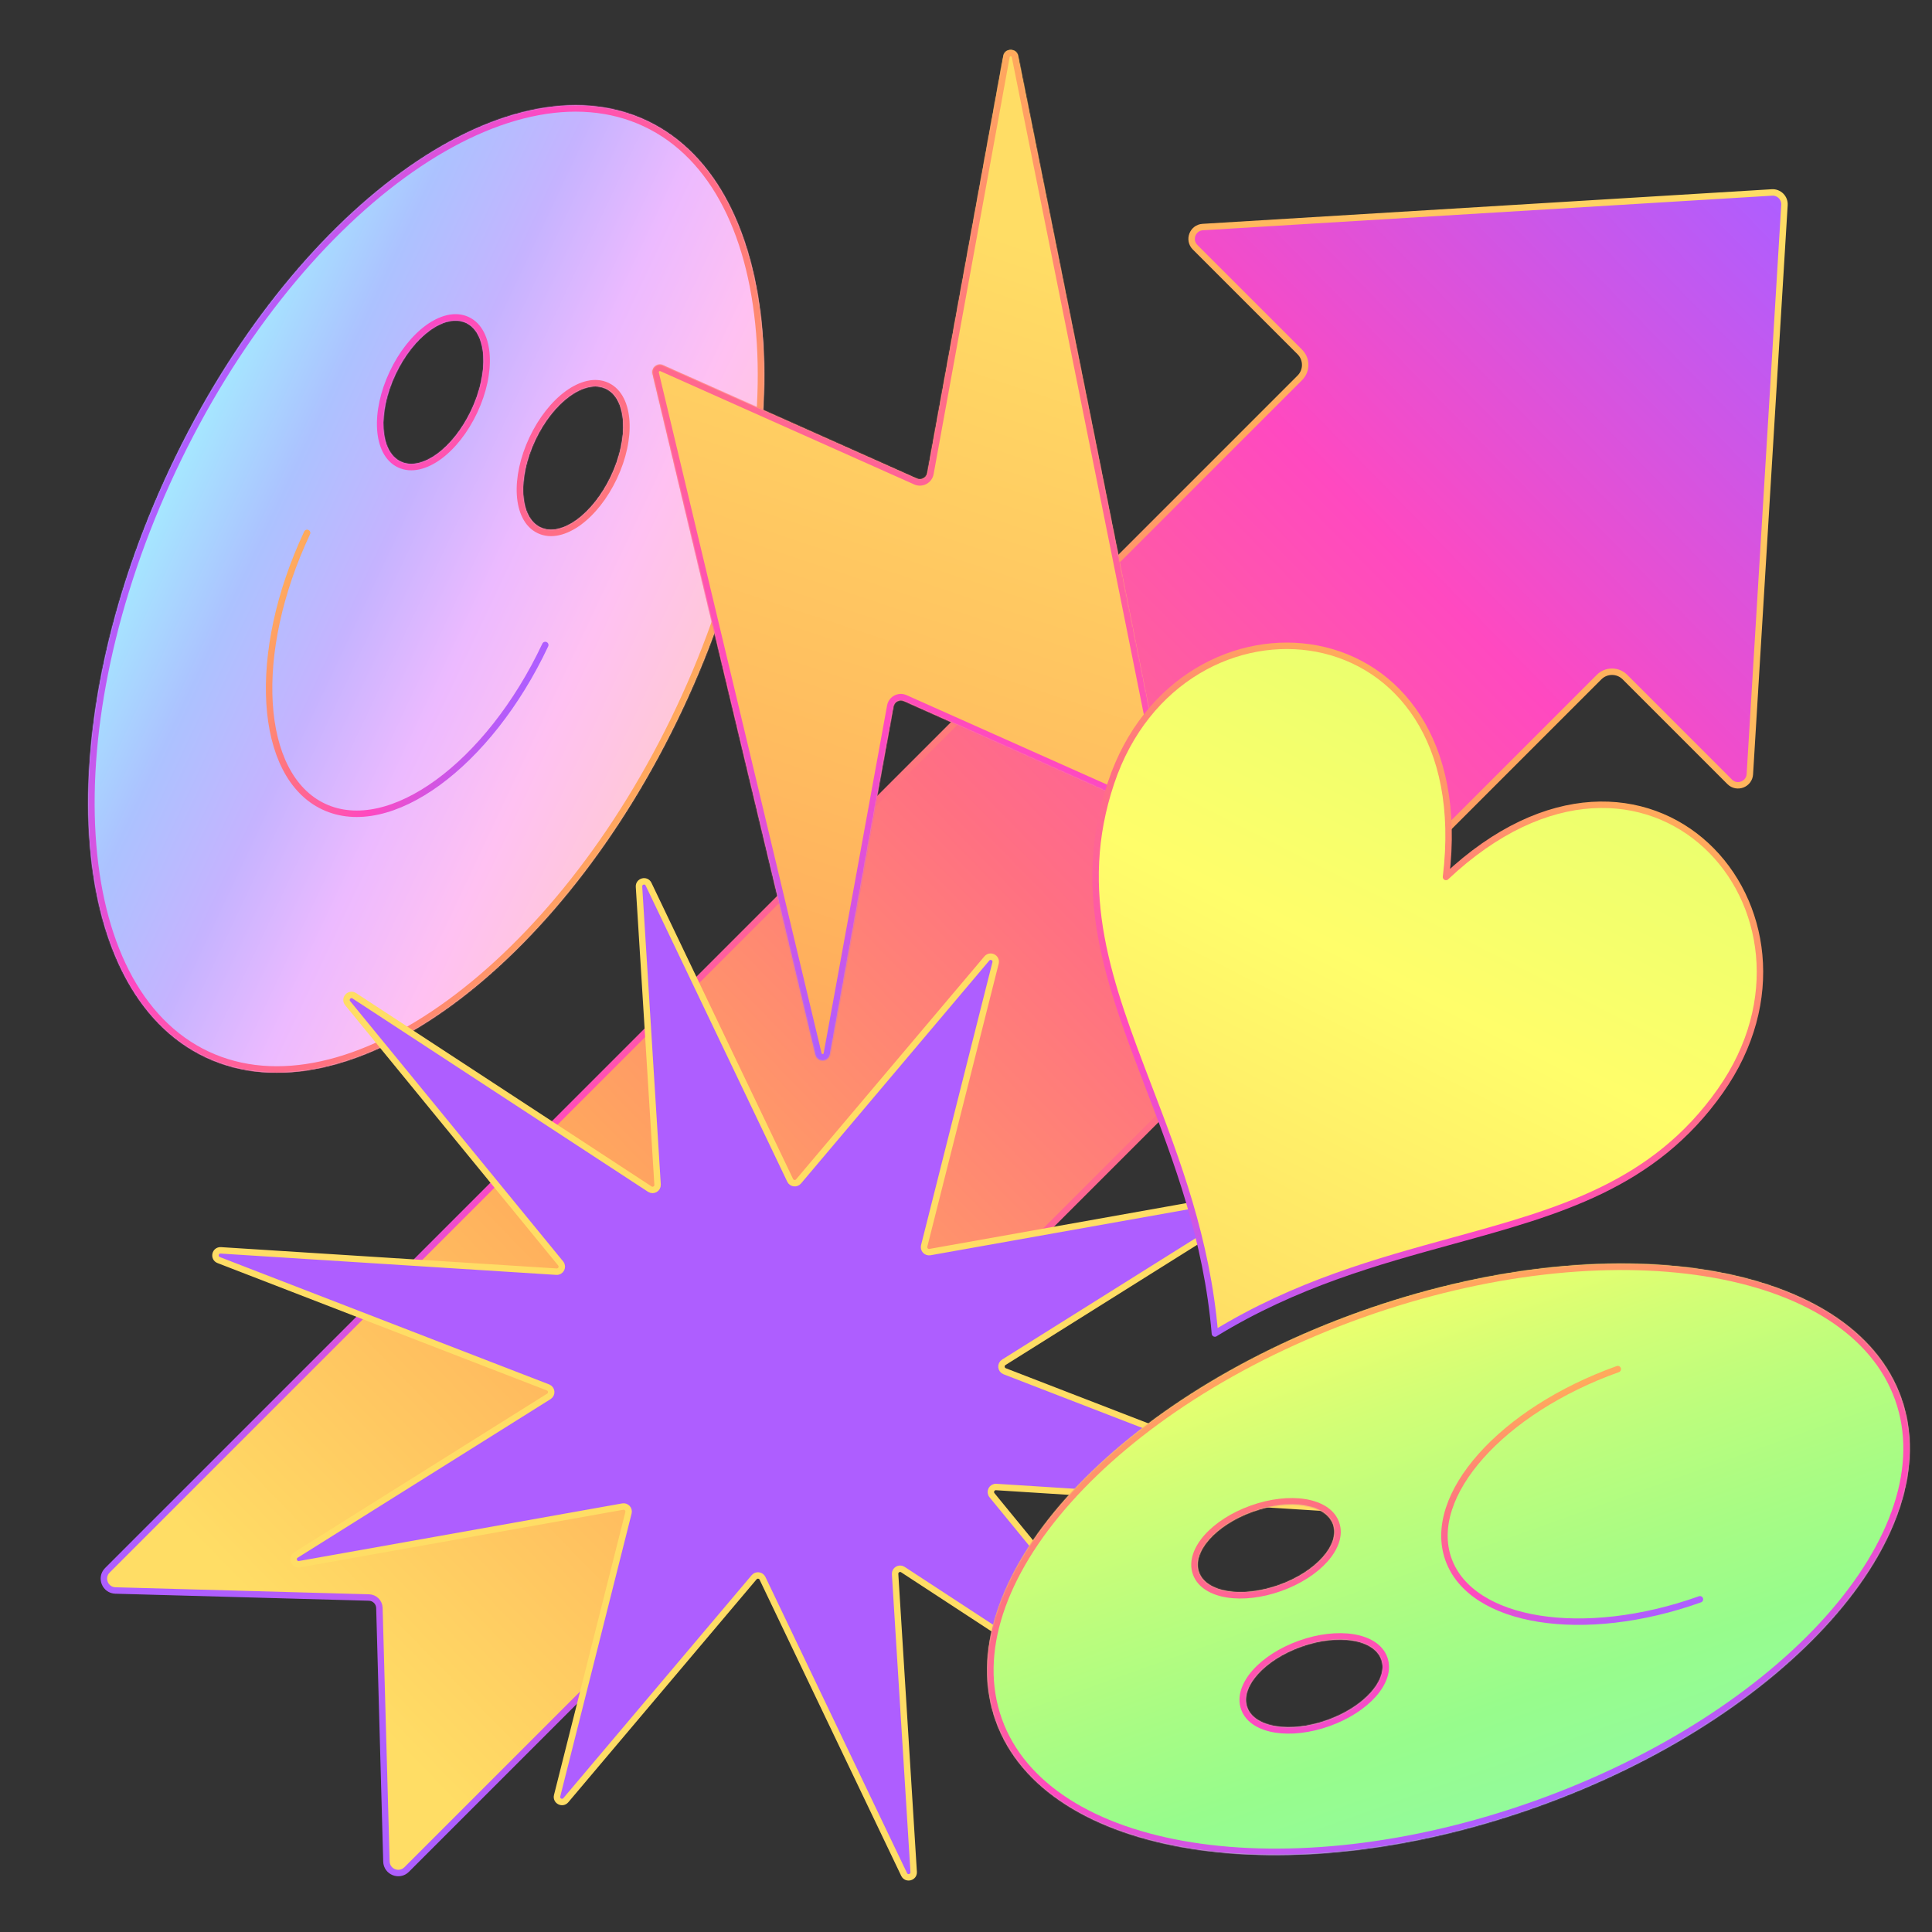 <svg width="1920" height="1920" viewBox="0 0 1920 1920" fill="none" xmlns="http://www.w3.org/2000/svg">
<rect x="0" y="0" width="1920" height="1920" fill="#333333" stroke="none"/>
<g clip-path="url(#clip0_2773_2777)">
<mask id="path-1-inside-1_2773_2777" fill="white">
<path fill-rule="evenodd" clip-rule="evenodd" d="M204.45 1050.73C63.839 984.544 47.945 722.502 168.948 465.446C289.952 208.39 502.033 53.663 642.644 119.852C783.254 186.042 799.149 448.084 678.146 705.14C557.142 962.196 345.061 1116.92 204.45 1050.73ZM398.272 458.73C377.448 448.928 375.095 410.122 393.014 372.055C410.933 333.987 442.34 311.074 463.164 320.876C483.987 330.678 486.34 369.484 468.421 407.551C450.502 445.618 419.095 468.532 398.272 458.73ZM531.901 437.457C513.982 475.525 516.336 514.331 537.159 524.133C557.982 533.935 589.389 511.021 607.308 472.954C625.228 434.886 622.874 396.081 602.051 386.279C581.228 376.477 549.821 399.39 531.901 437.457Z"/>
</mask>
<path fill-rule="evenodd" clip-rule="evenodd" d="M204.45 1050.73C63.839 984.544 47.945 722.502 168.948 465.446C289.952 208.39 502.033 53.663 642.644 119.852C783.254 186.042 799.149 448.084 678.146 705.14C557.142 962.196 345.061 1116.92 204.45 1050.73ZM398.272 458.73C377.448 448.928 375.095 410.122 393.014 372.055C410.933 333.987 442.34 311.074 463.164 320.876C483.987 330.678 486.34 369.484 468.421 407.551C450.502 445.618 419.095 468.532 398.272 458.73ZM531.901 437.457C513.982 475.525 516.336 514.331 537.159 524.133C557.982 533.935 589.389 511.021 607.308 472.954C625.228 434.886 622.874 396.081 602.051 386.279C581.228 376.477 549.821 399.39 531.901 437.457Z" fill="url(#paint0_linear_2773_2777)"/>
<path d="M531.901 437.457L526.111 434.732L526.111 434.732L531.901 437.457ZM607.308 472.954L601.518 470.228L601.518 470.228L607.308 472.954ZM163.158 462.72C102.289 592.029 75.704 722.872 82.206 830.052C88.69 936.961 128.315 1021.97 201.725 1056.52L207.176 1044.94C139.975 1013.31 101.346 934.2 94.982 829.277C88.634 724.625 114.604 595.919 174.739 468.172L163.158 462.72ZM645.369 114.062C571.96 79.506 481.197 103.135 394.671 166.262C307.926 229.548 224.027 333.412 163.158 462.72L174.739 468.172C234.873 340.424 317.516 238.396 402.215 176.602C487.134 114.648 572.716 94.009 639.918 125.643L645.369 114.062ZM683.936 707.866C744.805 578.557 771.39 447.714 764.888 340.534C758.403 233.625 718.779 148.618 645.369 114.062L639.918 125.643C707.119 157.276 745.747 236.386 752.112 341.309C758.46 445.961 732.49 574.667 672.355 702.414L683.936 707.866ZM201.725 1056.52C275.134 1091.08 365.897 1067.45 452.423 1004.32C539.168 941.038 623.067 837.174 683.936 707.866L672.355 702.414C612.221 830.162 529.578 932.19 444.879 993.984C359.96 1055.94 274.378 1076.58 207.176 1044.94L201.725 1056.52ZM387.224 369.329C377.896 389.143 373.698 409.43 374.726 426.379C375.738 443.057 382.03 458.158 395.546 464.52L400.997 452.939C393.69 449.499 388.394 440.296 387.503 425.604C386.628 411.183 390.212 393.034 398.805 374.78L387.224 369.329ZM465.889 315.085C452.374 308.723 436.726 313.496 423.228 323.344C409.51 333.352 396.551 349.515 387.224 369.329L398.805 374.78C407.397 356.527 419.1 342.2 430.772 333.684C442.663 325.009 453.13 323.226 460.438 326.666L465.889 315.085ZM474.212 410.277C483.539 390.462 487.737 370.175 486.709 353.226C485.697 336.548 479.405 321.447 465.889 315.085L460.438 326.666C467.745 330.106 473.041 339.309 473.932 354.001C474.807 368.423 471.223 386.572 462.631 404.825L474.212 410.277ZM395.546 464.52C409.061 470.882 424.709 466.11 438.207 456.262C451.925 446.254 464.884 430.091 474.212 410.277L462.631 404.825C454.038 423.078 442.335 437.406 430.663 445.921C418.772 454.596 408.305 456.379 400.997 452.939L395.546 464.52ZM539.884 518.342C532.577 514.902 527.281 505.699 526.39 491.007C525.515 476.586 529.099 458.436 537.692 440.183L526.111 434.732C516.783 454.546 512.585 474.833 513.613 491.782C514.625 508.46 520.917 523.561 534.433 529.923L539.884 518.342ZM601.518 470.228C592.925 488.481 581.222 502.809 569.55 511.324C557.659 519.999 547.192 521.782 539.884 518.342L534.433 529.923C547.948 536.285 563.596 531.512 577.094 521.664C590.812 511.657 603.772 495.494 613.099 475.68L601.518 470.228ZM599.325 392.069C606.632 395.509 611.928 404.712 612.82 419.404C613.694 433.825 610.11 451.975 601.518 470.228L613.099 475.68C622.426 455.865 626.624 435.578 625.596 418.629C624.584 401.951 618.292 386.85 604.776 380.488L599.325 392.069ZM537.692 440.183C546.284 421.93 557.987 407.603 569.659 399.087C581.55 390.412 592.017 388.629 599.325 392.069L604.776 380.488C591.261 374.126 575.613 378.899 562.115 388.747C548.398 398.755 535.438 414.918 526.111 434.732L537.692 440.183Z" fill="url(#paint1_linear_2773_2777)" mask="url(#path-1-inside-1_2773_2777)"/>
<path d="M541.881 640.987C485.639 760.464 387.066 832.381 321.711 801.616C256.356 770.852 248.968 649.056 305.21 529.578" stroke="url(#paint2_linear_2773_2777)" stroke-width="6.4" stroke-linecap="round"/>
<path d="M1773.38 203.716L1738.99 769.357C1738.37 779.478 1726.1 784.132 1718.93 776.962L1614.84 672.878C1607.75 665.784 1596.25 665.784 1589.16 672.878L404.105 1857.93C396.804 1865.23 384.311 1860.26 384.025 1849.93L377.051 1597.97C376.894 1592.3 372.336 1587.74 366.668 1587.59L114.702 1580.61C104.381 1580.33 99.407 1567.83 106.708 1560.53L1291.76 375.481C1298.85 368.388 1298.85 356.886 1291.76 349.792L1187.67 245.709C1180.5 238.538 1185.16 226.262 1195.28 225.646L1760.92 191.259C1767.97 190.83 1773.81 196.666 1773.38 203.716Z" fill="url(#paint3_linear_2773_2777)" stroke="url(#paint4_linear_2773_2777)" stroke-width="6.4"/>
<path d="M980.701 952.533C984.122 948.482 990.666 951.841 989.369 956.982L918.45 1238.17C917.563 1241.69 920.602 1244.95 924.176 1244.31L1245.32 1187.08C1250.73 1186.12 1253.51 1193.32 1248.85 1196.24L997.571 1353.83C994.084 1356.02 994.585 1361.25 998.424 1362.73L1325.71 1489.31C1331.05 1491.37 1329.3 1499.32 1323.59 1498.96L990.019 1477.77C985.66 1477.49 983.066 1482.54 985.833 1485.92L1197.52 1744.59C1201.14 1749.01 1195.7 1755.07 1190.91 1751.94L897.268 1559.82C893.824 1557.56 889.285 1560.2 889.541 1564.31L907.998 1860.35C908.34 1865.83 900.867 1867.77 898.496 1862.82L757.771 1568.53C756.205 1565.25 751.782 1564.69 749.44 1567.46L562.327 1789.01C558.907 1793.06 552.363 1789.7 553.659 1784.56L624.578 1503.37C625.466 1499.85 622.426 1496.59 618.853 1497.23L297.709 1554.46C292.298 1555.42 289.519 1548.22 294.175 1545.3L545.458 1387.71C548.945 1385.52 548.444 1380.3 544.605 1378.81L217.316 1252.24C211.982 1250.17 213.729 1242.22 219.436 1242.58L553.01 1263.77C557.369 1264.05 559.962 1259 557.196 1255.62L345.507 996.952C341.886 992.527 347.329 986.47 352.114 989.601L645.76 1181.72C649.204 1183.98 653.744 1181.34 653.488 1177.23L635.031 881.194C634.689 875.709 642.161 873.768 644.532 878.726L785.257 1173.01C786.823 1176.29 791.246 1176.86 793.588 1174.08L980.701 952.533Z" fill="#AE5EFF" stroke="#FFDD65" stroke-width="6.4"/>
<mask id="path-6-inside-2_2773_2777" fill="white">
<path fill-rule="evenodd" clip-rule="evenodd" d="M887.886 702.158C888.756 697.387 893.866 694.691 898.296 696.668L1151.19 809.525C1156.74 812.002 1162.77 807.177 1161.58 801.218L1011.78 55.593C1010.16 47.508 998.562 47.612 997.083 55.724L921.518 470.083C920.648 474.855 915.537 477.55 911.108 475.574L658.825 362.99C653.16 360.462 647.056 365.529 648.499 371.562L810.228 1048.12C812.11 1055.99 823.414 1055.69 824.866 1047.72L887.886 702.158Z"/>
</mask>
<path fill-rule="evenodd" clip-rule="evenodd" d="M887.886 702.158C888.756 697.387 893.866 694.691 898.296 696.668L1151.19 809.525C1156.74 812.002 1162.77 807.177 1161.58 801.218L1011.78 55.593C1010.16 47.508 998.562 47.612 997.083 55.724L921.518 470.083C920.648 474.855 915.537 477.55 911.108 475.574L658.825 362.99C653.16 360.462 647.056 365.529 648.499 371.562L810.228 1048.12C812.11 1055.99 823.414 1055.69 824.866 1047.72L887.886 702.158Z" fill="url(#paint5_linear_2773_2777)"/>
<path d="M810.228 1048.12L804.003 1049.61L810.228 1048.12ZM824.866 1047.72L818.57 1046.58L824.866 1047.72ZM658.825 362.99L656.217 368.834L658.825 362.99ZM921.518 470.083L927.814 471.231L921.518 470.083ZM911.108 475.574L913.716 469.729L911.108 475.574ZM1011.78 55.593L1005.5 56.853L1011.78 55.593ZM997.083 55.724L990.786 54.576L997.083 55.724ZM1151.19 809.525L1148.58 815.369L1151.19 809.525ZM1161.58 801.218L1167.85 799.958L1161.58 801.218ZM898.296 696.668L895.688 702.512L895.688 702.512L898.296 696.668ZM887.886 702.158L894.182 703.307L887.886 702.158ZM895.688 702.512L1148.58 815.369L1153.8 803.681L900.904 690.823L895.688 702.512ZM1167.85 799.958L1018.05 54.332L1005.5 56.853L1155.3 802.479L1167.85 799.958ZM990.786 54.576L915.222 468.935L927.814 471.231L1003.38 56.873L990.786 54.576ZM913.716 469.729L661.434 357.145L656.217 368.834L908.499 481.418L913.716 469.729ZM642.274 373.05L804.003 1049.61L816.452 1046.63L654.723 370.074L642.274 373.05ZM831.162 1048.87L894.182 703.307L881.589 701.01L818.57 1046.58L831.162 1048.87ZM804.003 1049.61C807.495 1064.22 828.468 1063.65 831.162 1048.87L818.57 1046.58C818.483 1047.05 818.322 1047.18 818.254 1047.24C818.128 1047.34 817.881 1047.45 817.534 1047.46C817.188 1047.47 816.935 1047.37 816.803 1047.28C816.733 1047.23 816.564 1047.1 816.452 1046.63L804.003 1049.61ZM661.434 357.145C650.923 352.455 639.598 361.856 642.274 373.05L654.723 370.074C654.515 369.202 655.398 368.469 656.217 368.834L661.434 357.145ZM915.222 468.935C915.096 469.625 914.357 470.015 913.716 469.729L908.499 481.418C916.718 485.086 926.2 480.085 927.814 471.231L915.222 468.935ZM1018.05 54.332C1015.04 39.332 993.531 39.525 990.786 54.576L1003.38 56.873C1003.43 56.593 1003.51 56.442 1003.55 56.37C1003.59 56.297 1003.64 56.245 1003.7 56.201C1003.82 56.103 1004.08 55.987 1004.43 55.984C1004.79 55.981 1005.05 56.093 1005.17 56.188C1005.23 56.231 1005.28 56.281 1005.33 56.354C1005.37 56.425 1005.45 56.575 1005.5 56.853L1018.05 54.332ZM1148.58 815.369C1158.88 819.965 1170.07 811.014 1167.85 799.958L1155.3 802.479C1155.47 803.341 1154.6 804.039 1153.8 803.681L1148.58 815.369ZM900.904 690.823C892.686 687.156 883.204 692.157 881.589 701.01L894.182 703.307C894.308 702.616 895.047 702.226 895.688 702.512L900.904 690.823Z" fill="url(#paint6_linear_2773_2777)" mask="url(#path-6-inside-2_2773_2777)"/>
<path d="M1443.39 1233.22C1549.07 1204.18 1643.43 1178.25 1709.69 1084.12C1835.27 905.698 1637.46 683.011 1437.06 871.447L1437.02 871.531C1470.22 598.466 1173.64 570.906 1104.22 777.753C1067.59 886.886 1102.56 978.279 1141.73 1080.63C1169.52 1153.24 1199.41 1231.37 1207.36 1325.26L1207.4 1325.18C1287.77 1275.99 1368.43 1253.82 1443.39 1233.22Z" fill="url(#paint7_linear_2773_2777)" stroke="url(#paint8_linear_2773_2777)" stroke-width="6.4" stroke-linejoin="round"/>
<mask id="path-9-inside-3_2773_2777" fill="white">
<path fill-rule="evenodd" clip-rule="evenodd" d="M1889.35 1389.03C1937.87 1524.94 1775.78 1707.03 1527.32 1795.72C1278.85 1884.42 1038.1 1846.15 989.585 1710.24C941.066 1574.33 1103.15 1392.24 1351.62 1303.55C1600.08 1214.85 1840.83 1253.12 1889.35 1389.03ZM1372.71 1649.16C1379.89 1669.28 1355.89 1696.25 1319.09 1709.38C1282.3 1722.52 1246.64 1716.85 1239.46 1696.72C1232.27 1676.6 1256.28 1649.63 1293.07 1636.5C1329.87 1623.36 1365.52 1629.03 1372.71 1649.16ZM1271.15 1575.11C1307.95 1561.98 1331.95 1535.01 1324.77 1514.88C1317.58 1494.76 1281.93 1489.09 1245.13 1502.22C1208.34 1515.36 1184.33 1542.32 1191.52 1562.45C1198.7 1582.58 1234.36 1588.25 1271.15 1575.11Z"/>
</mask>
<path fill-rule="evenodd" clip-rule="evenodd" d="M1889.35 1389.03C1937.87 1524.94 1775.78 1707.03 1527.32 1795.72C1278.85 1884.42 1038.1 1846.15 989.585 1710.24C941.066 1574.33 1103.15 1392.24 1351.62 1303.55C1600.08 1214.85 1840.83 1253.12 1889.35 1389.03ZM1372.71 1649.16C1379.89 1669.28 1355.89 1696.25 1319.09 1709.38C1282.3 1722.52 1246.64 1716.85 1239.46 1696.72C1232.27 1676.6 1256.28 1649.63 1293.07 1636.5C1329.87 1623.36 1365.52 1629.03 1372.71 1649.16ZM1271.15 1575.11C1307.95 1561.98 1331.95 1535.01 1324.77 1514.88C1317.58 1494.76 1281.93 1489.09 1245.13 1502.22C1208.34 1515.36 1184.33 1542.32 1191.52 1562.45C1198.7 1582.58 1234.36 1588.25 1271.15 1575.11Z" fill="url(#paint9_linear_2773_2777)"/>
<path d="M1319.09 1709.38L1316.94 1703.36L1316.94 1703.36L1319.09 1709.38ZM1372.71 1649.16L1366.68 1651.31L1366.68 1651.31L1372.71 1649.16ZM1239.46 1696.72L1245.49 1694.57L1245.49 1694.57L1239.46 1696.72ZM1293.07 1636.5L1295.22 1642.53L1295.22 1642.53L1293.07 1636.5ZM1324.77 1514.88L1330.79 1512.73L1330.79 1512.73L1324.77 1514.88ZM1271.15 1575.11L1273.3 1581.14L1271.15 1575.11ZM1245.13 1502.22L1247.28 1508.25L1245.13 1502.22ZM1191.52 1562.45L1185.49 1564.6L1185.49 1564.6L1191.52 1562.45ZM1529.47 1801.75C1654.51 1757.11 1758.13 1688.88 1824.48 1614.34C1890.66 1540 1920.79 1458.07 1895.38 1386.88L1883.32 1391.18C1906.43 1455.91 1879.78 1532.97 1814.92 1605.83C1750.25 1678.48 1648.59 1745.64 1525.17 1789.7L1529.47 1801.75ZM983.557 1712.39C1008.97 1783.58 1084.17 1827.9 1182.47 1843.53C1281.03 1859.2 1404.43 1846.39 1529.47 1801.75L1525.17 1789.7C1401.75 1833.76 1280.54 1846.16 1184.48 1830.89C1088.15 1815.57 1018.72 1772.81 995.612 1708.09L983.557 1712.39ZM1349.47 1297.52C1224.42 1342.16 1120.81 1410.39 1054.45 1484.93C988.276 1559.27 958.145 1641.2 983.557 1712.39L995.612 1708.09C972.506 1643.36 999.16 1566.3 1064.01 1493.44C1128.69 1420.79 1230.35 1353.63 1353.77 1309.57L1349.47 1297.52ZM1895.38 1386.88C1869.97 1315.69 1794.76 1271.37 1696.47 1255.74C1597.91 1240.07 1474.51 1252.88 1349.47 1297.52L1353.77 1309.57C1477.19 1265.51 1598.4 1253.11 1694.46 1268.38C1790.79 1283.7 1860.22 1326.46 1883.32 1391.18L1895.38 1386.88ZM1321.24 1715.41C1340.45 1708.55 1356.63 1697.99 1367.17 1686.15C1377.54 1674.51 1383.48 1660.3 1378.73 1647.01L1366.68 1651.31C1369.12 1658.14 1366.65 1667.48 1357.61 1677.64C1348.75 1687.59 1334.53 1697.08 1316.94 1703.36L1321.24 1715.41ZM1233.43 1698.88C1238.18 1712.17 1251.77 1719.4 1267.17 1721.85C1282.83 1724.34 1302.03 1722.27 1321.24 1715.41L1316.94 1703.36C1299.36 1709.63 1282.34 1711.3 1269.18 1709.21C1255.75 1707.07 1247.93 1701.41 1245.49 1694.57L1233.43 1698.88ZM1290.92 1630.47C1271.71 1637.33 1255.54 1647.89 1244.99 1659.73C1234.63 1671.38 1228.69 1685.58 1233.43 1698.88L1245.49 1694.57C1243.05 1687.74 1245.51 1678.4 1254.55 1668.24C1263.41 1658.29 1277.64 1648.8 1295.22 1642.53L1290.92 1630.47ZM1378.73 1647.01C1373.99 1633.71 1360.39 1626.48 1345 1624.03C1329.34 1621.54 1310.13 1623.61 1290.92 1630.47L1295.22 1642.53C1312.81 1636.25 1329.83 1634.58 1342.99 1636.67C1356.42 1638.81 1364.24 1644.48 1366.68 1651.31L1378.73 1647.01ZM1318.74 1517.04C1321.18 1523.87 1318.71 1533.21 1309.67 1543.36C1300.81 1553.32 1286.59 1562.81 1269 1569.08L1273.3 1581.14C1292.51 1574.28 1308.69 1563.72 1319.23 1551.87C1329.6 1540.23 1335.54 1526.03 1330.79 1512.73L1318.74 1517.04ZM1247.28 1508.25C1264.87 1501.97 1281.89 1500.31 1295.05 1502.4C1308.48 1504.54 1316.3 1510.2 1318.74 1517.04L1330.79 1512.73C1326.05 1499.44 1312.45 1492.21 1297.06 1489.76C1281.4 1487.27 1262.19 1489.34 1242.98 1496.2L1247.28 1508.25ZM1197.55 1560.3C1195.11 1553.47 1197.57 1544.13 1206.61 1533.97C1215.47 1524.02 1229.7 1514.53 1247.28 1508.25L1242.98 1496.2C1223.77 1503.05 1207.6 1513.62 1197.05 1525.46C1186.69 1537.1 1180.75 1551.31 1185.49 1564.6L1197.55 1560.3ZM1269 1569.08C1251.42 1575.36 1234.4 1577.03 1221.24 1574.93C1207.81 1572.8 1199.99 1567.13 1197.55 1560.3L1185.49 1564.6C1190.24 1577.9 1203.83 1585.13 1219.23 1587.58C1234.89 1590.06 1254.09 1588 1273.3 1581.14L1269 1569.08Z" fill="url(#paint10_linear_2773_2777)" mask="url(#path-9-inside-3_2773_2777)"/>
<path d="M1689.39 1589.38C1573.91 1630.6 1462.01 1612.81 1439.46 1549.64C1416.91 1486.47 1492.24 1401.84 1607.73 1360.61" stroke="url(#paint11_linear_2773_2777)" stroke-width="6.4" stroke-linecap="round"/>
</g>
<defs>
<linearGradient id="paint0_linear_2773_2777" x1="678.146" y1="705.14" x2="168.948" y2="465.446" gradientUnits="userSpaceOnUse">
<stop stop-color="#FFC8D8"/>
<stop offset="0.2" stop-color="#FFC1F2"/>
<stop offset="0.4" stop-color="#ECBAFF"/>
<stop offset="0.6" stop-color="#C5B3FF"/>
<stop offset="0.8" stop-color="#ACC2FF"/>
<stop offset="1" stop-color="#A5E9FF"/>
</linearGradient>
<linearGradient id="paint1_linear_2773_2777" x1="678.146" y1="705.14" x2="168.948" y2="465.446" gradientUnits="userSpaceOnUse">
<stop stop-color="#FFAA5C"/>
<stop offset="0.316" stop-color="#FF7082"/>
<stop offset="0.665" stop-color="#FF49C0"/>
<stop offset="1" stop-color="#AE5EFF"/>
</linearGradient>
<linearGradient id="paint2_linear_2773_2777" x1="254.292" y1="637.745" x2="490.964" y2="749.153" gradientUnits="userSpaceOnUse">
<stop stop-color="#FFAA5C"/>
<stop offset="0.316" stop-color="#FF7082"/>
<stop offset="0.665" stop-color="#FF49C0"/>
<stop offset="1" stop-color="#AE5EFF"/>
</linearGradient>
<linearGradient id="paint3_linear_2773_2777" x1="297.902" y1="1637.45" x2="1772.46" y2="198.728" gradientUnits="userSpaceOnUse">
<stop stop-color="#FFDD65"/>
<stop offset="0.253" stop-color="#FFAA5C"/>
<stop offset="0.508" stop-color="#FF7082"/>
<stop offset="0.748" stop-color="#FF49C0"/>
<stop offset="1" stop-color="#AE5EFF"/>
</linearGradient>
<linearGradient id="paint4_linear_2773_2777" x1="1762.22" y1="219.208" x2="287.662" y2="1642.57" gradientUnits="userSpaceOnUse">
<stop stop-color="#FFDD65"/>
<stop offset="0.253" stop-color="#FFAA5C"/>
<stop offset="0.508" stop-color="#FF7082"/>
<stop offset="0.748" stop-color="#FF49C0"/>
<stop offset="1" stop-color="#AE5EFF"/>
</linearGradient>
<linearGradient id="paint5_linear_2773_2777" x1="1059.07" y1="253.779" x2="795.321" y2="1049" gradientUnits="userSpaceOnUse">
<stop stop-color="#FFDD65"/>
<stop offset="1" stop-color="#FFAA5C"/>
</linearGradient>
<linearGradient id="paint6_linear_2773_2777" x1="1036.18" y1="57.21" x2="790.66" y2="1047.45" gradientUnits="userSpaceOnUse">
<stop stop-color="#FFAA5C"/>
<stop offset="0.316" stop-color="#FF7082"/>
<stop offset="0.665" stop-color="#FF49C0"/>
<stop offset="1" stop-color="#AE5EFF"/>
</linearGradient>
<linearGradient id="paint7_linear_2773_2777" x1="1505.06" y1="737.115" x2="1207.36" y2="1325.26" gradientUnits="userSpaceOnUse">
<stop stop-color="#EBFF6E"/>
<stop offset="0.2" stop-color="#F5FF6C"/>
<stop offset="0.4" stop-color="#FFFE6A"/>
<stop offset="0.6" stop-color="#FFF369"/>
<stop offset="0.8" stop-color="#FFE867"/>
<stop offset="1" stop-color="#FFDD65"/>
</linearGradient>
<linearGradient id="paint8_linear_2773_2777" x1="1505.06" y1="737.115" x2="1207.36" y2="1325.26" gradientUnits="userSpaceOnUse">
<stop stop-color="#FFAA5C"/>
<stop offset="0.316" stop-color="#FF7082"/>
<stop offset="0.665" stop-color="#FF49C0"/>
<stop offset="1" stop-color="#AE5EFF"/>
</linearGradient>
<linearGradient id="paint9_linear_2773_2777" x1="1351.62" y1="1303.55" x2="1527.32" y2="1795.72" gradientUnits="userSpaceOnUse">
<stop stop-color="#EBFF6E"/>
<stop offset="0.2" stop-color="#D1FE76"/>
<stop offset="0.4" stop-color="#BBFD7D"/>
<stop offset="0.6" stop-color="#A8FC84"/>
<stop offset="0.8" stop-color="#97FC8C"/>
<stop offset="1" stop-color="#93FB9C"/>
</linearGradient>
<linearGradient id="paint10_linear_2773_2777" x1="1351.62" y1="1303.55" x2="1527.32" y2="1795.72" gradientUnits="userSpaceOnUse">
<stop stop-color="#FFAA5C"/>
<stop offset="0.316" stop-color="#FF7082"/>
<stop offset="0.665" stop-color="#FF49C0"/>
<stop offset="1" stop-color="#AE5EFF"/>
</linearGradient>
<linearGradient id="paint11_linear_2773_2777" x1="1503.18" y1="1397.94" x2="1584.84" y2="1626.7" gradientUnits="userSpaceOnUse">
<stop stop-color="#FFAA5C"/>
<stop offset="0.316" stop-color="#FF7082"/>
<stop offset="0.665" stop-color="#FF49C0"/>
<stop offset="1" stop-color="#AE5EFF"/>
</linearGradient>
<clipPath id="clip0_2773_2777">
<rect width="1920" height="1920" fill="white"/>
</clipPath>
</defs>
</svg>
